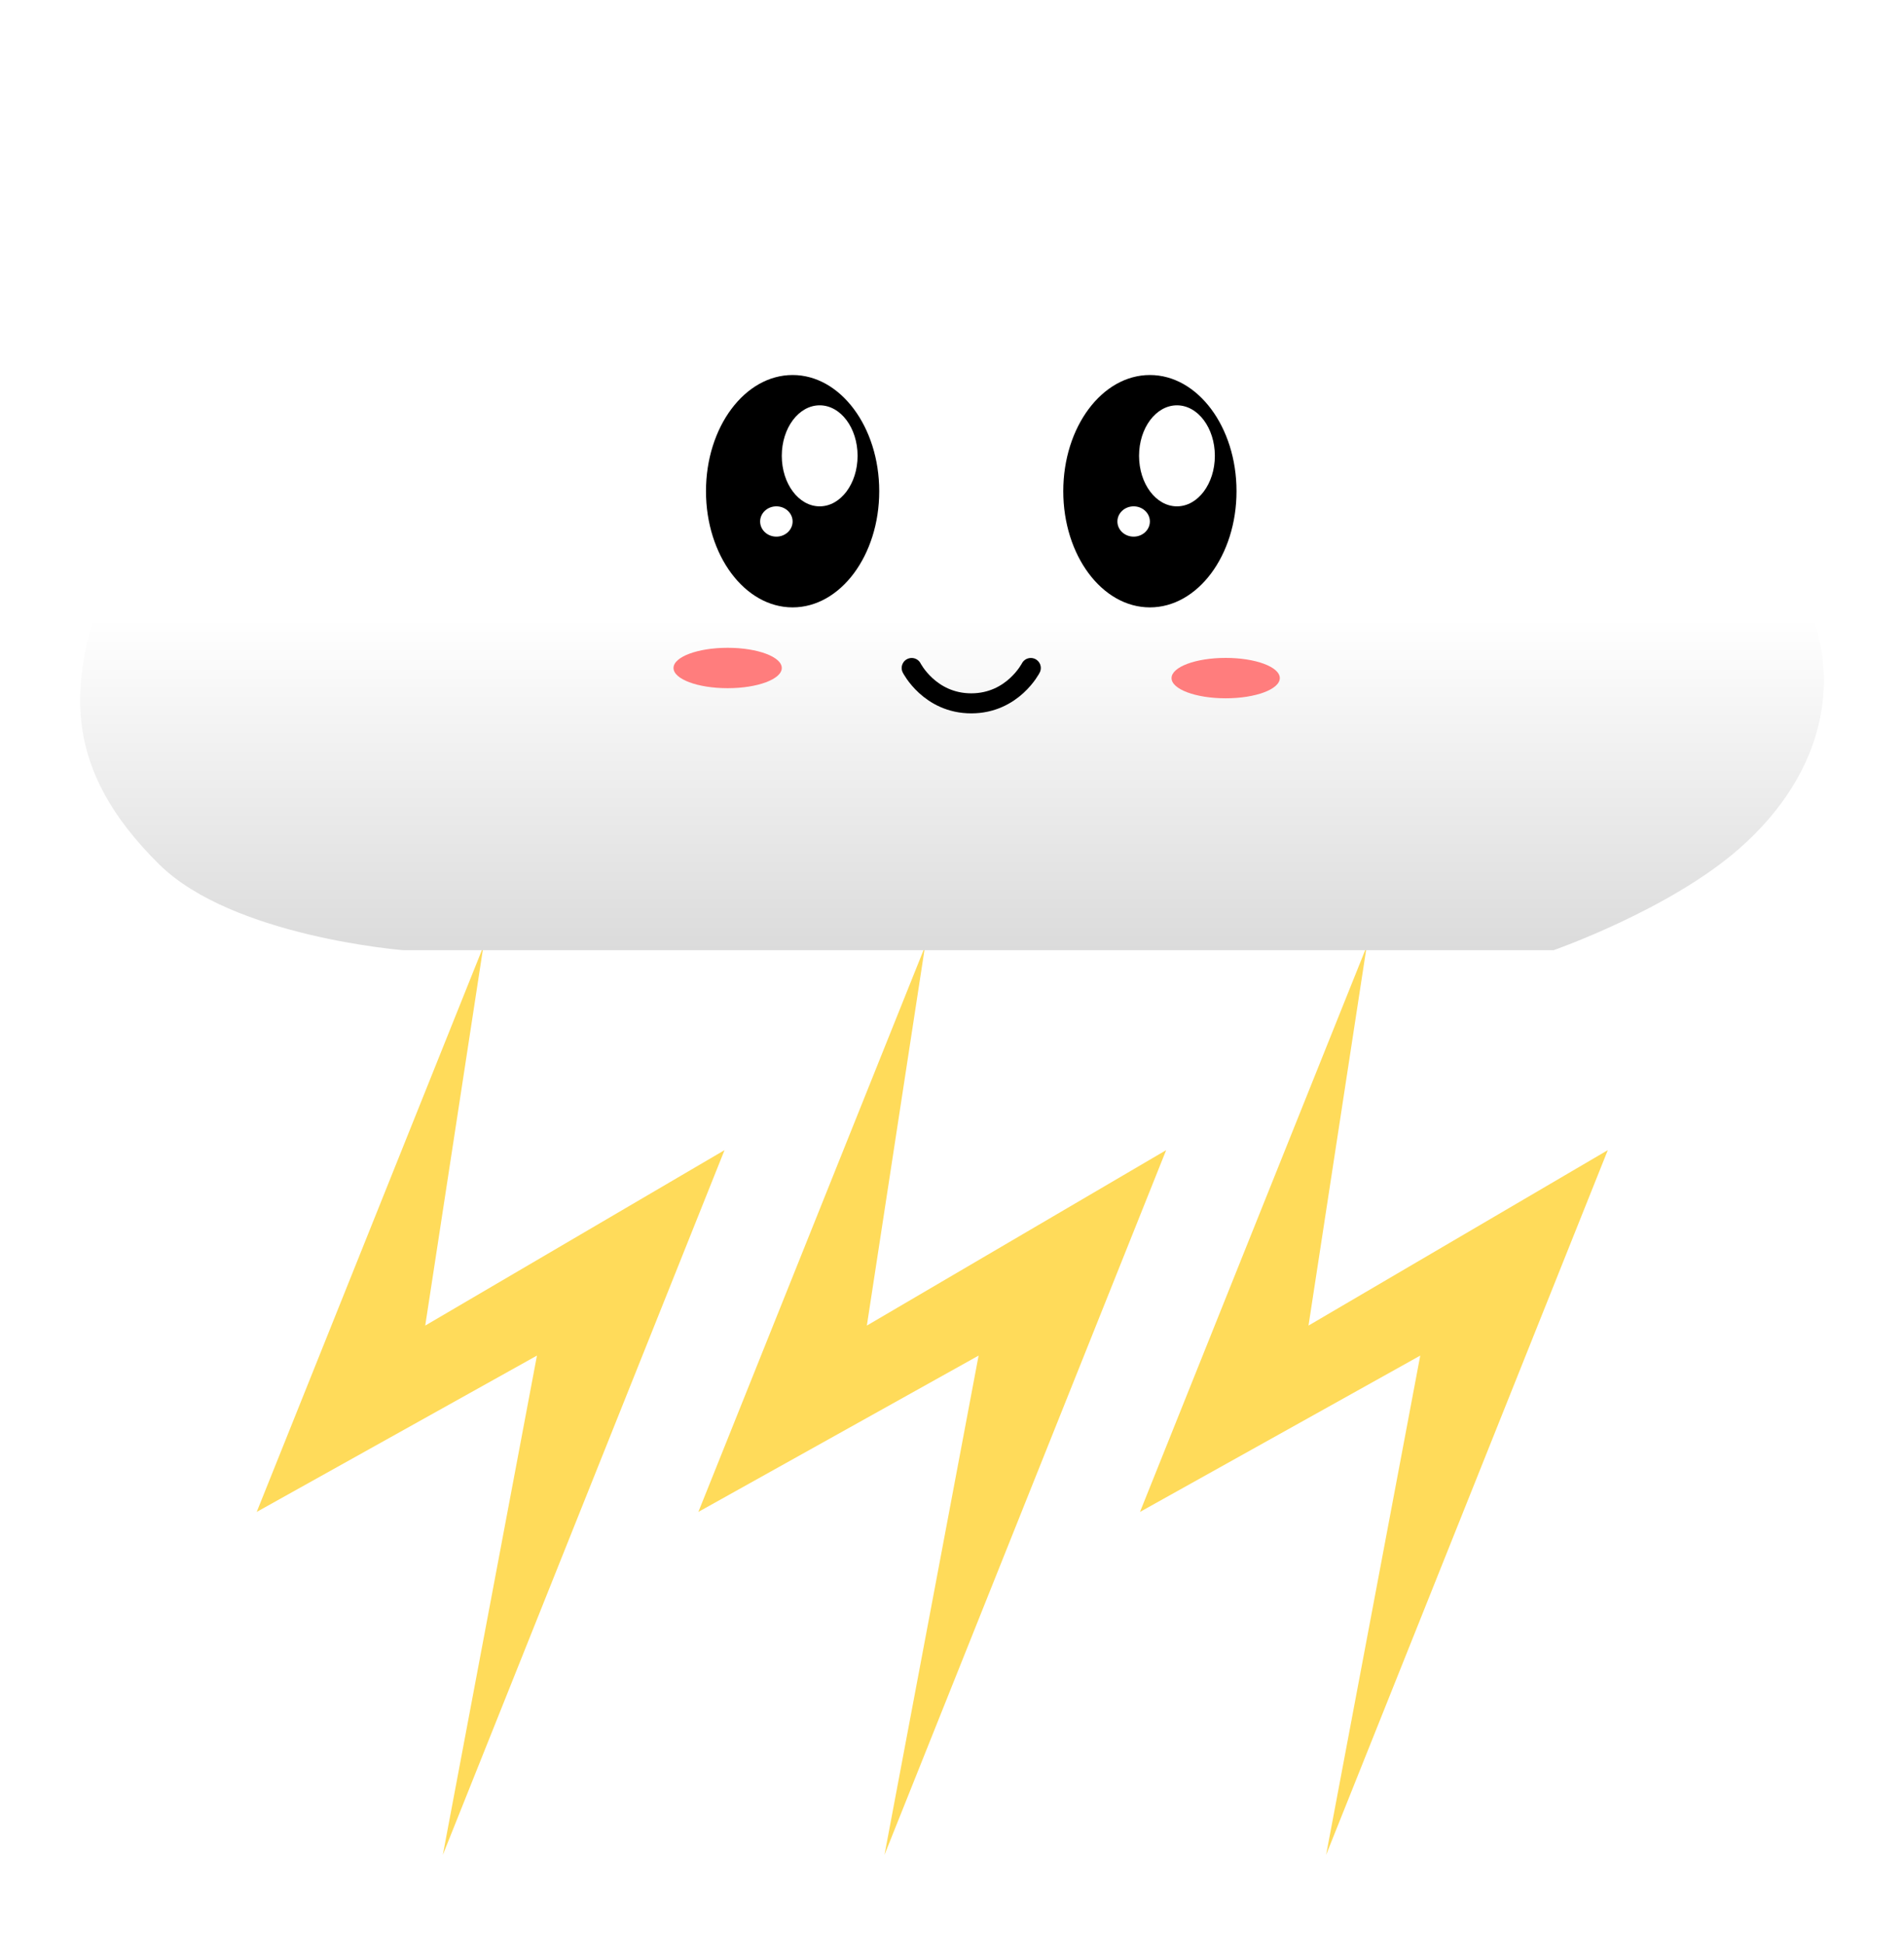 <svg width="95" height="97" viewBox="0 0 95 97" fill="none" xmlns="http://www.w3.org/2000/svg">
<g filter="url(#filter0_d_93_2390)">
<path d="M12.809 71.451L24.117 43.232L21.217 62.152L36.15 53.397L22.095 88.566L26.791 63.65L12.809 71.451Z" fill="#FFDB5A"/>
</g>
<g filter="url(#filter1_d_93_2390)">
<path d="M34.845 71.451L46.153 43.232L43.252 62.152L58.185 53.397L44.131 88.566L48.827 63.65L34.845 71.451Z" fill="#FFDB5A"/>
</g>
<g filter="url(#filter2_d_93_2390)">
<path d="M56.88 71.451L68.189 43.232L65.288 62.152L80.221 53.397L66.166 88.566L70.863 63.65L56.88 71.451Z" fill="#FFDB5A"/>
</g>
<g filter="url(#filter3_d_93_2390)">
<path d="M77.516 43.419H20.127C20.127 43.419 11.609 42.751 7.953 39.146C3.084 34.344 3.514 30.249 5.024 25.691C6.449 21.385 11.997 18.967 16.213 20.082C18.34 20.644 19.317 21.229 19.763 21.67C19.178 20.419 18.094 17.739 18.094 15.054C18.094 7.963 25.224 2.138 31.14 0.681C38.361 -1.098 46.57 0.681 50.177 5.177C53.784 9.673 52.242 13.421 52.242 13.421C52.242 13.421 54.744 8.831 58.724 7.876C62.705 6.921 69.374 7.876 71.284 11.657C73.194 15.438 71.284 17.945 71.284 17.945C71.284 17.945 76.442 17.33 79.252 17.945C82.763 18.715 86.057 19.166 89.245 24.261C92.433 29.355 91.081 34.573 86.775 38.353C83.303 41.402 77.516 43.419 77.516 43.419Z" fill="url(#paint0_linear_93_2390)"/>
</g>
<ellipse cx="39.547" cy="24.513" rx="4.322" ry="5.798" fill="black"/>
<ellipse cx="57.374" cy="24.513" rx="4.322" ry="5.798" fill="black"/>
<ellipse cx="40.898" cy="22.748" rx="1.891" ry="2.521" fill="white"/>
<ellipse cx="38.737" cy="26.025" rx="0.81" ry="0.756" fill="white"/>
<ellipse cx="56.563" cy="26.025" rx="0.81" ry="0.756" fill="white"/>
<ellipse cx="58.724" cy="22.748" rx="1.891" ry="2.521" fill="white"/>
<ellipse cx="36.306" cy="33.336" rx="2.701" ry="1.008" fill="#FF7D7D"/>
<ellipse cx="61.155" cy="33.84" rx="2.701" ry="1.008" fill="#FF7D7D"/>
<path d="M45.489 33.336C45.489 33.336 46.385 35.1 48.461 35.1C50.536 35.1 51.431 33.336 51.431 33.336" stroke="black" stroke-linecap="round"/>
<defs>
<filter id="filter0_d_93_2390" x="8.809" y="43.232" width="31.341" height="53.334" filterUnits="userSpaceOnUse" color-interpolation-filters="sRGB">
<feFlood flood-opacity="0" result="BackgroundImageFix"/>
<feColorMatrix in="SourceAlpha" type="matrix" values="0 0 0 0 0 0 0 0 0 0 0 0 0 0 0 0 0 0 127 0" result="hardAlpha"/>
<feOffset dy="4"/>
<feGaussianBlur stdDeviation="2"/>
<feComposite in2="hardAlpha" operator="out"/>
<feColorMatrix type="matrix" values="0 0 0 0 0 0 0 0 0 0 0 0 0 0 0 0 0 0 0.25 0"/>
<feBlend mode="normal" in2="BackgroundImageFix" result="effect1_dropShadow_93_2390"/>
<feBlend mode="normal" in="SourceGraphic" in2="effect1_dropShadow_93_2390" result="shape"/>
</filter>
<filter id="filter1_d_93_2390" x="30.845" y="43.232" width="31.341" height="53.334" filterUnits="userSpaceOnUse" color-interpolation-filters="sRGB">
<feFlood flood-opacity="0" result="BackgroundImageFix"/>
<feColorMatrix in="SourceAlpha" type="matrix" values="0 0 0 0 0 0 0 0 0 0 0 0 0 0 0 0 0 0 127 0" result="hardAlpha"/>
<feOffset dy="4"/>
<feGaussianBlur stdDeviation="2"/>
<feComposite in2="hardAlpha" operator="out"/>
<feColorMatrix type="matrix" values="0 0 0 0 0 0 0 0 0 0 0 0 0 0 0 0 0 0 0.25 0"/>
<feBlend mode="normal" in2="BackgroundImageFix" result="effect1_dropShadow_93_2390"/>
<feBlend mode="normal" in="SourceGraphic" in2="effect1_dropShadow_93_2390" result="shape"/>
</filter>
<filter id="filter2_d_93_2390" x="52.88" y="43.232" width="31.341" height="53.334" filterUnits="userSpaceOnUse" color-interpolation-filters="sRGB">
<feFlood flood-opacity="0" result="BackgroundImageFix"/>
<feColorMatrix in="SourceAlpha" type="matrix" values="0 0 0 0 0 0 0 0 0 0 0 0 0 0 0 0 0 0 127 0" result="hardAlpha"/>
<feOffset dy="4"/>
<feGaussianBlur stdDeviation="2"/>
<feComposite in2="hardAlpha" operator="out"/>
<feColorMatrix type="matrix" values="0 0 0 0 0 0 0 0 0 0 0 0 0 0 0 0 0 0 0.25 0"/>
<feBlend mode="normal" in2="BackgroundImageFix" result="effect1_dropShadow_93_2390"/>
<feBlend mode="normal" in="SourceGraphic" in2="effect1_dropShadow_93_2390" result="shape"/>
</filter>
<filter id="filter3_d_93_2390" x="0" y="0" width="95" height="51.419" filterUnits="userSpaceOnUse" color-interpolation-filters="sRGB">
<feFlood flood-opacity="0" result="BackgroundImageFix"/>
<feColorMatrix in="SourceAlpha" type="matrix" values="0 0 0 0 0 0 0 0 0 0 0 0 0 0 0 0 0 0 127 0" result="hardAlpha"/>
<feOffset dy="4"/>
<feGaussianBlur stdDeviation="2"/>
<feComposite in2="hardAlpha" operator="out"/>
<feColorMatrix type="matrix" values="0 0 0 0 0 0 0 0 0 0 0 0 0 0 0 0 0 0 0.25 0"/>
<feBlend mode="normal" in2="BackgroundImageFix" result="effect1_dropShadow_93_2390"/>
<feBlend mode="normal" in="SourceGraphic" in2="effect1_dropShadow_93_2390" result="shape"/>
</filter>
<linearGradient id="paint0_linear_93_2390" x1="47.92" y1="0.061" x2="47.92" y2="43.419" gradientUnits="userSpaceOnUse">
<stop offset="0.618" stop-color="white"/>
<stop offset="1" stop-color="#DBDBDB"/>
</linearGradient>
</defs>
</svg>
